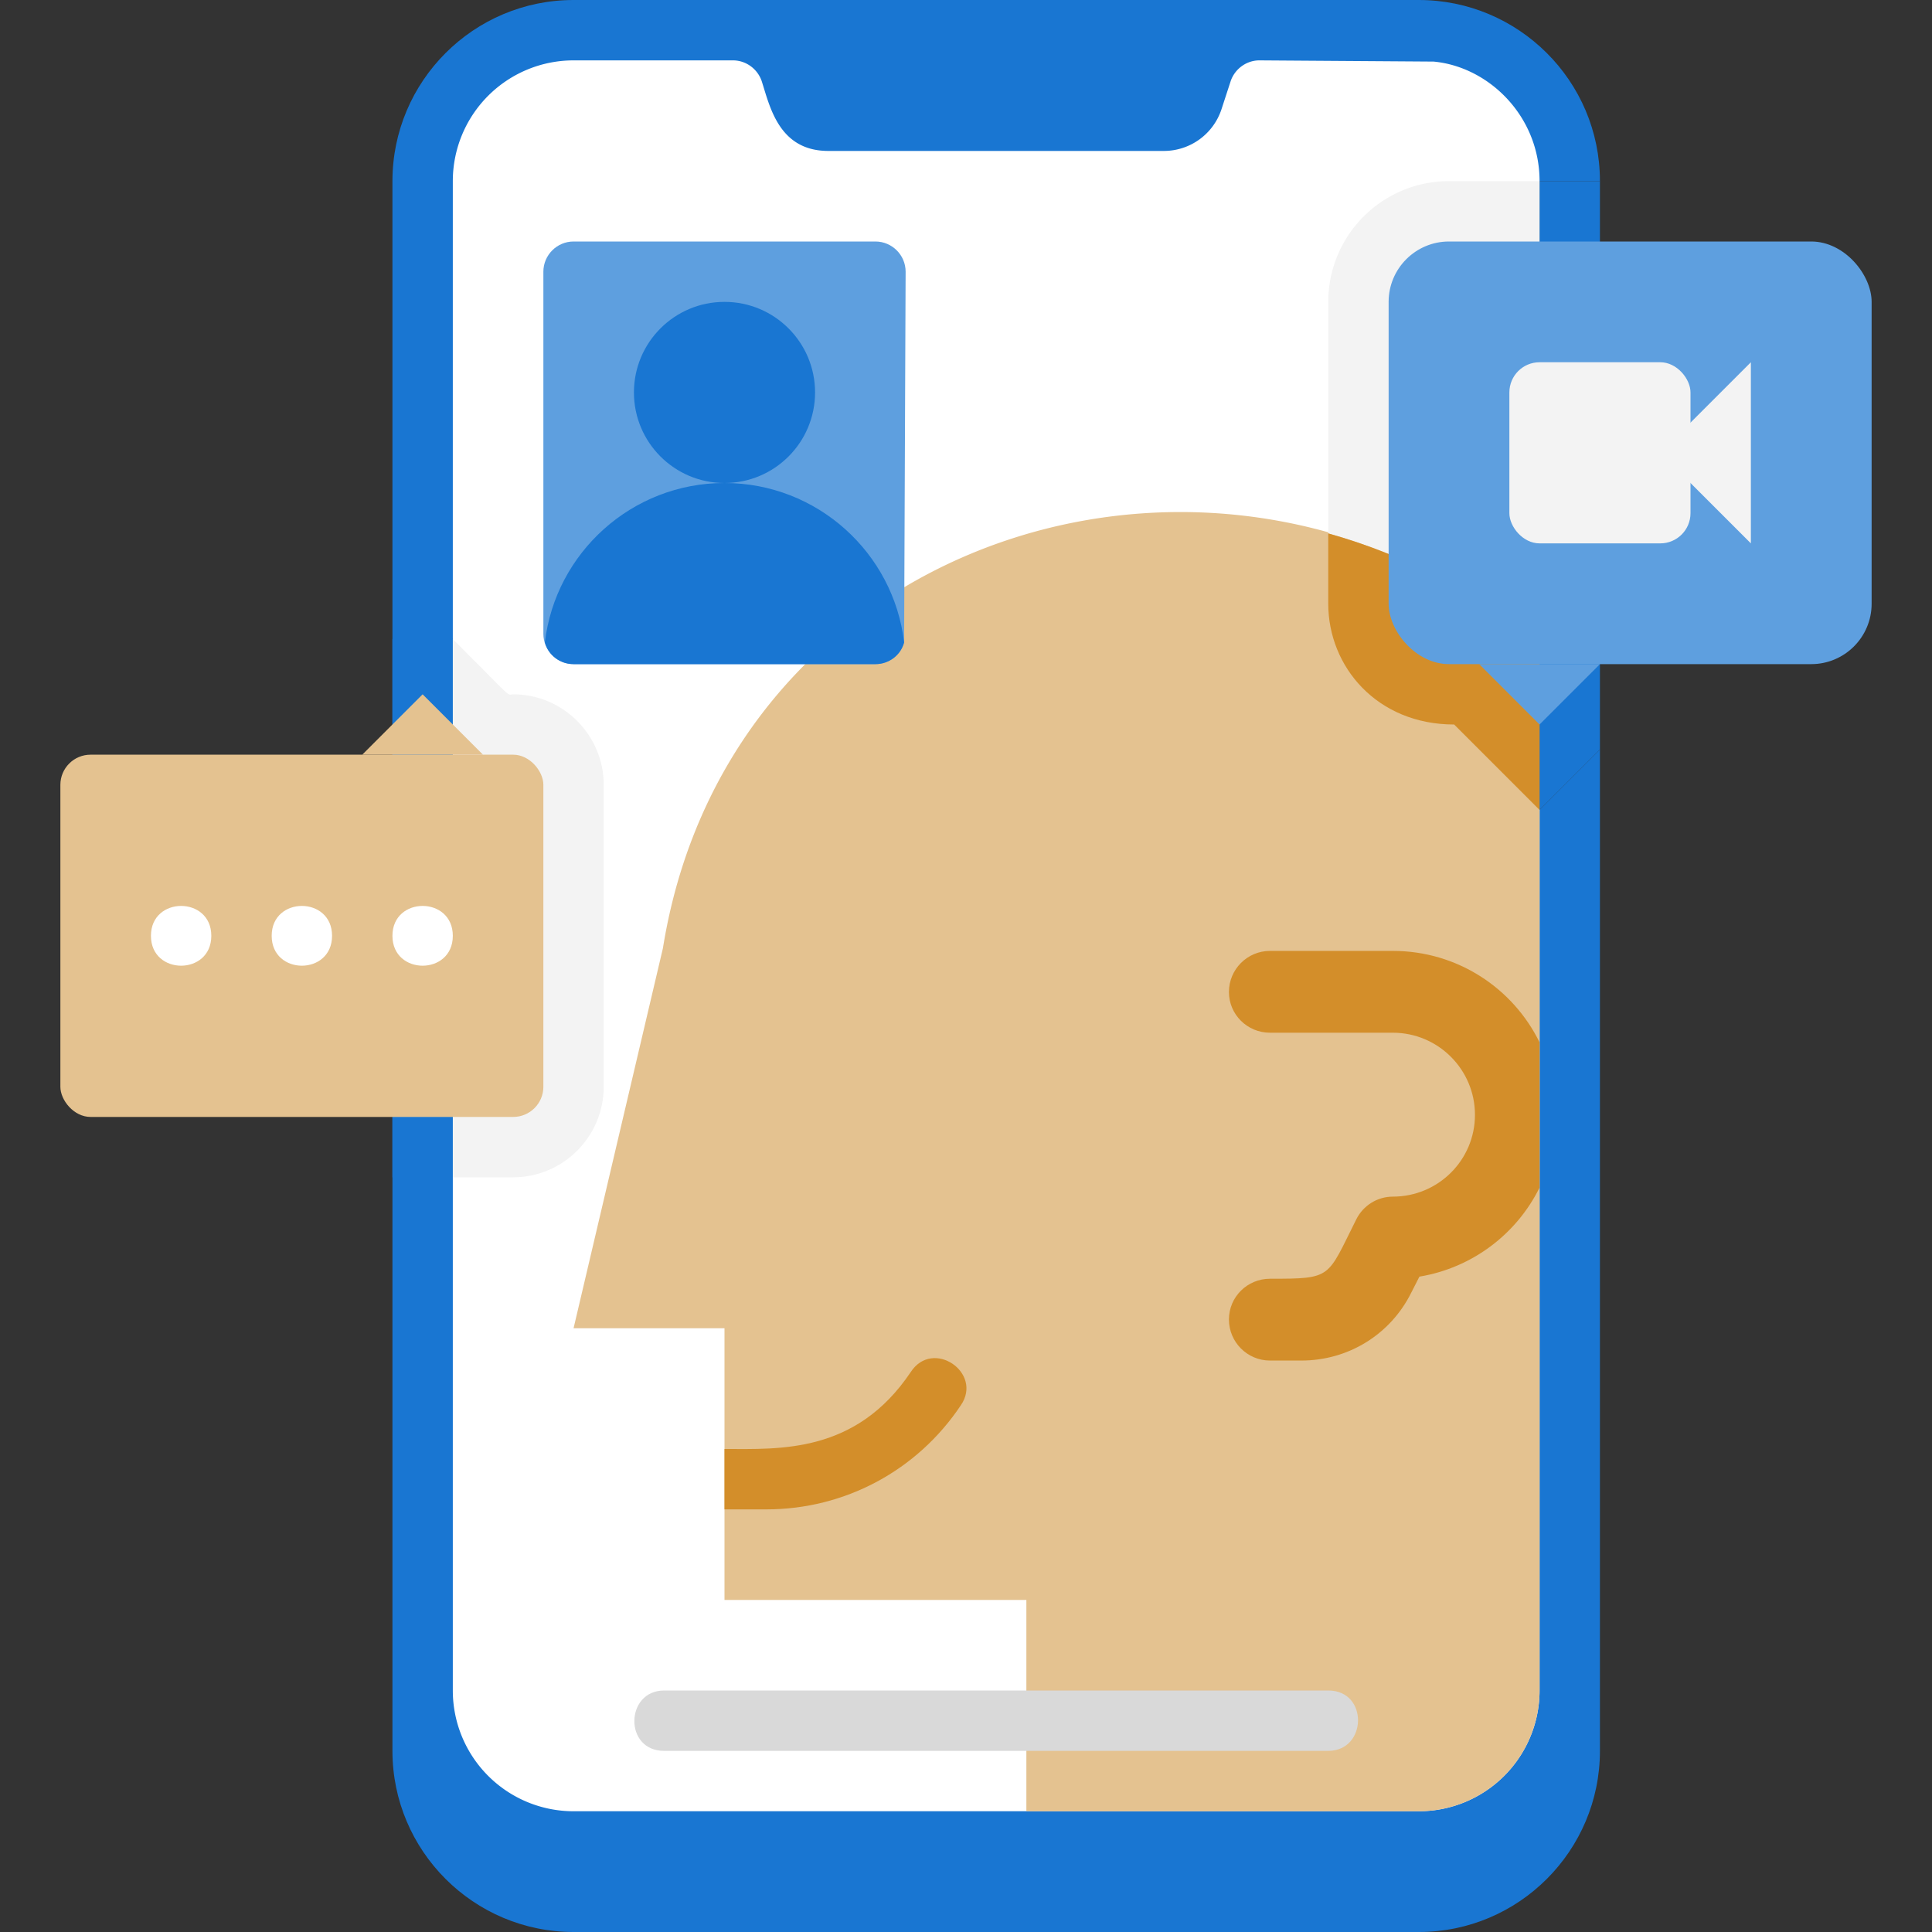 <svg xmlns="http://www.w3.org/2000/svg" viewBox="0 0 64 64" xmlns:v="https://vecta.io/nano"><rect x="0" y="0" width="64" height="64" fill="#333333" stroke="none"/><path d="M51 26.83l2-2V58c0 3.31-2.69 6-6 6H19c-3.31 0-6-2.69-6-6V6c0-3.31 2.69-6 6-6h28c3.29 0 6 2.67 6 6h-2v20.83z" fill="#1976d2"/><path d="M51 6v50a4 4 0 0 1-4 4H19a4 4 0 0 1-4-4V6a4 4 0 0 1 4-4h5.28c.43 0 .81.28.95.68.27.83.56 2.32 2.21 2.32h11.12a2.01 2.01 0 0 0 1.9-1.37l.31-.95c.14-.4.52-.68.95-.68l5.77.04C49.32 2.21 51 3.85 51 6z" fill="#fff"/><path d="M51 21.37V56a4 4 0 0 1-4 4H34v-7H24v-9h-5l2.96-12.59C24.19 17.53 40.61 12.54 51 21.37z" fill="#e4c290"/><path d="M51,39.34c-.76,1.54-2.23,2.66-3.98,2.95l-.27,.53c-.69,1.39-2.09,2.25-3.64,2.25h-1.04c-.75,0-1.36-.61-1.36-1.36s.61-1.35,1.36-1.35c2.08,0,1.88-.02,2.86-1.97,.23-.46,.7-.75,1.21-.75,1.5,0,2.72-1.21,2.72-2.71s-1.22-2.72-2.72-2.72h-4.07c-.75,0-1.36-.6-1.36-1.35s.61-1.36,1.36-1.36h4.07c2.13,0,3.98,1.23,4.86,3.03v4.81Z" fill="#d38e2a"/><path d="M30 9l-.05 12.28c-.11.42-.5.72-.95.72H19c-.57 0-1-.47-1-1V9c0-.55.45-1 1-1h10c.55 0 1 .45 1 1z" fill="#5e9fdf"/><path d="M44,58H22c-1.34,0-1.29-2,0-2h22c1.34,0,1.29,2,0,2Z" fill="#d9d9d9"/><g fill="#1976d2"><path d="M29.95 21.28c-.11.42-.5.72-.95.72H19c-.45 0-.84-.3-.95-.72C18.4 18.31 20.93 16 24 16s5.6 2.31 5.95 5.28z"/><circle cx="24" cy="13" r="3"/></g><path d="M31.83 46.55C30.39 48.71 27.99 50 25.39 50H24v-2c1.83 0 4.35.16 6.17-2.55.73-1.12 2.4.02 1.66 1.1z" fill="#d38e2a"/><path d="M53 6v18.83l-2 2V6h2z" fill="#1976d2"/><path d="M51 6v15.37c-2-1.7-4.39-2.97-7-3.7V10a4 4 0 0 1 4-4h3z" fill="#f3f3f3"/><path d="M51 21.37v5.46L48.17 24C45.61 24 44 22.08 44 20v-2.33c2.61.73 5 2 7 3.7z" fill="#d38e2a"/><path d="M15 21.17V39h-2V21.17l1-1 1 1z" fill="#1976d2"/><path d="M20,26v10c0,1.65-1.35,3-3,3h-2V21.17c2.1,2.1,1.76,1.83,2,1.83,1.65,0,3,1.35,3,3Z" fill="#f3f3f3"/><g fill="#e4c290"><rect x="2" y="25" width="16" height="12" rx="1" transform="matrix(-1 0 0 -1 20 62)"/><path d="M16 25l-2-2-2 2h4z"/></g><path d="M15 31c0-1.32-2-1.32-2 0s2 1.32 2 0zm-4 0c0-1.32-2-1.32-2 0s2 1.32 2 0zm-4 0c0-1.32-2-1.32-2 0s2 1.32 2 0z" fill="#fff"/><g fill="#5e9fdf"><rect x="46" y="8" width="16" height="14" rx="2"/><path d="M49 22l2 2 2-2h-4z"/></g><g fill="#f3f3f3"><rect x="50" y="12" width="6" height="6" rx="1"/><path d="M55 15l3-3v6l-3-3z"/></g></svg>